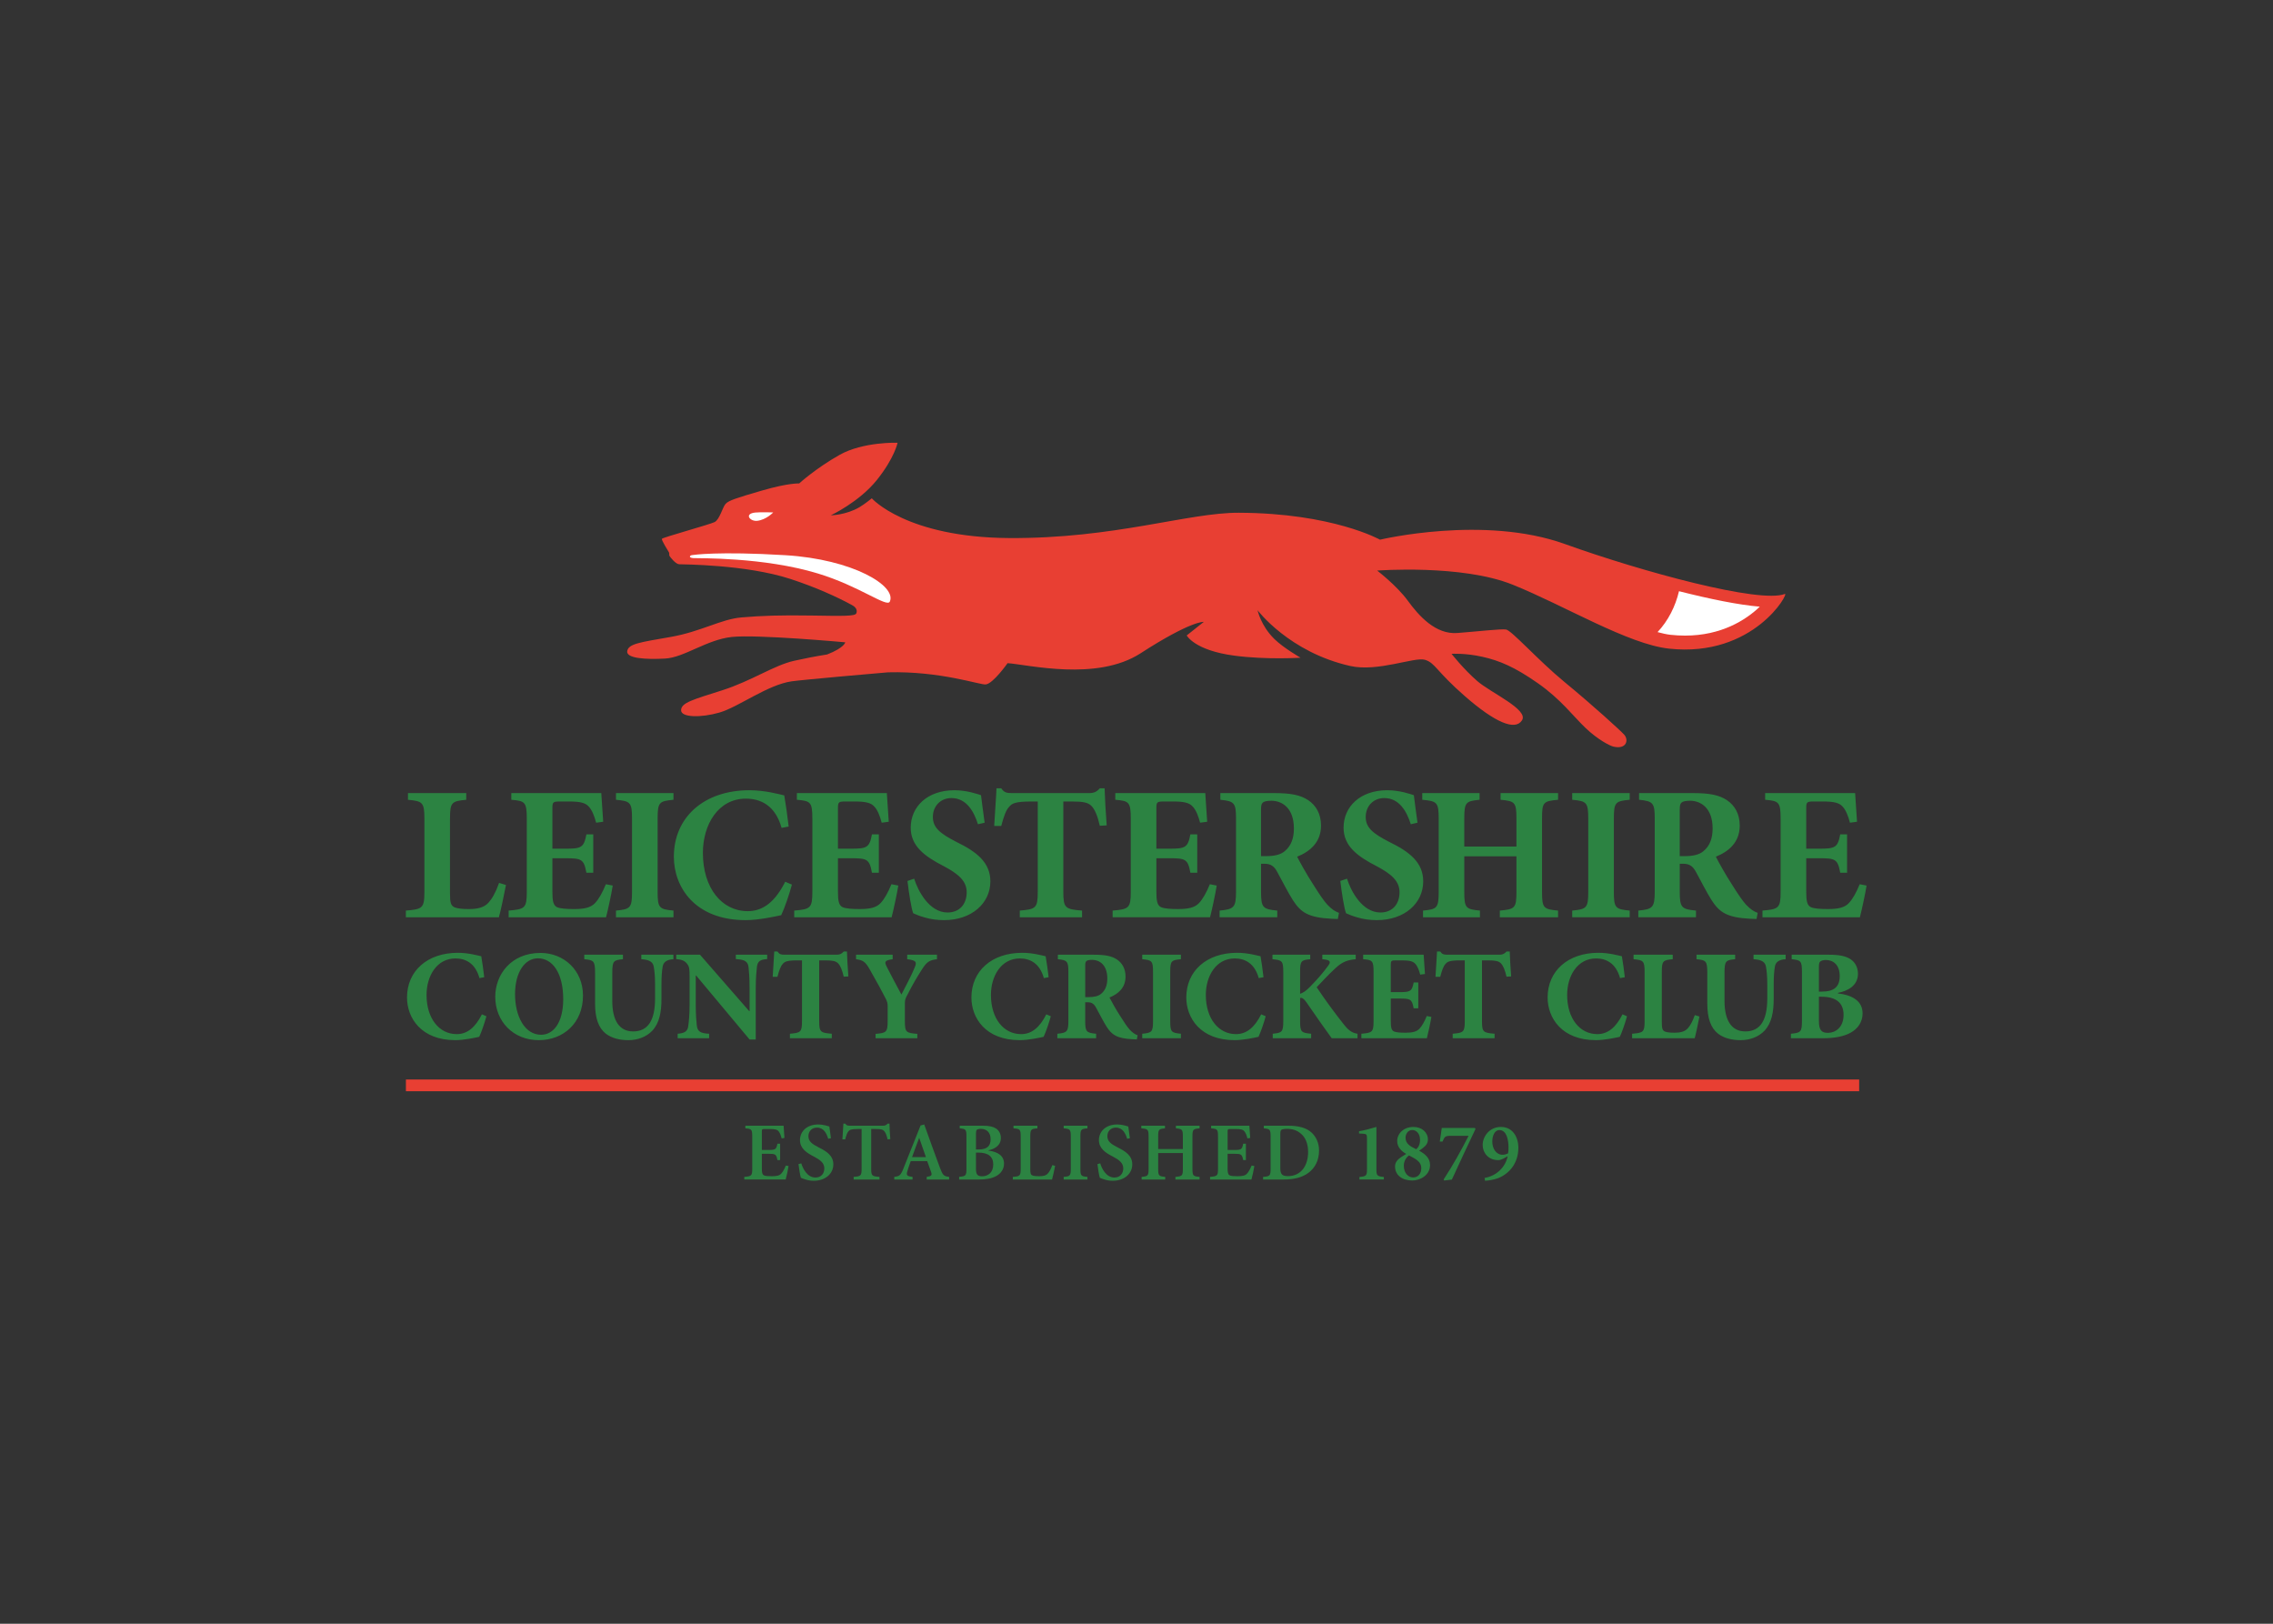 <svg clip-rule="evenodd" fill-rule="evenodd" stroke-linejoin="round" stroke-miterlimit="2" viewBox="0 0 560 400" xmlns="http://www.w3.org/2000/svg"><rect x="0" y="0" width="560" height="400" fill="#333333" stroke="none"/><g fill-rule="nonzero" transform="matrix(.851 0 0 .851 89.641 104.822)"><path d="m411.384 48.762c-7.237 2.819-41.149-6.361-63.701-14.464-23.449-8.43-53.493-1.248-53.493-1.248s-13.691-7.697-40.879-7.798c-14.693-.056-35.988 7.528-66.558 7.325-29.706-.2-39.701-11.5-39.701-11.5s-2.009 1.651-3.584 2.578c-3.897 2.288-8.284 2.342-8.284 2.342s8.173-3.799 13.316-10.198c5.145-6.402 6.021-10.811 6.021-10.811s-9.942-.352-16.807 3.52c-6.863 3.872-11.681 8.262-11.681 8.262s-3.104-.171-10.699 2.038c-7.599 2.209-9.713 2.901-10.598 3.866-.889.962-1.718 4.564-3.213 5.291s-14.988 4.431-15.22 4.825c-.232.39 1.921 3.682 2.054 3.967.133.28-.019.736.149 1.019.168.286 1.733 2.327 2.768 2.384 1.031.056 19.296.065 32.128 4.228 7.377 2.393 13.824 5.336 18.004 7.64 1.498.803 1.39 1.901 1.145 2.384-.415.819-3.974.739-12.937.596-8.964-.14-14.379.037-20.305.546-5.929.508-11.662 4.101-20.475 5.65-8.815 1.546-12.214 1.952-12.586 4.091-.368 2.143 5.39 2.463 10.938 2.171 5.546-.289 12.021-5.459 19.314-6.253 7.297-.794 32.869 1.543 32.869 1.543s-.172 1.53-5.241 3.52c-3.478.555-6.469 1.139-9.585 1.835-5.799 1.298-12.297 5.827-20.81 8.541-8.512 2.714-11.822 3.571-11.887 5.742-.064 2.168 5.812 2.235 11.135.686 5.526-1.609 13.883-8.03 20.905-9.037 2.897-.415 25.954-2.469 27.891-2.599 15.178-.393 26.52 3.669 28.255 3.504 2.143-.197 6.333-6.155 6.333-6.155 5.897.404 25.815 5.349 38.502-2.856 14.715-9.512 18.307-9.097 18.307-9.097l-4.948 3.929s2.253 4.317 13.734 5.841c9.411 1.25 19.222.606 19.222.606s-4.945-2.831-7.576-5.415c-3.987-3.914-4.818-8.272-4.876-8.335 0 0 9.13 12.154 26.841 16.143 7.96 1.794 18.584-2.682 21.605-1.793 3.019.889 3.136 3.174 11.674 10.614 8.542 7.437 14.414 10.046 16.435 6.92 2.025-3.127-9.001-7.945-12.978-11.408-3.98-3.463-7.411-7.853-7.411-7.853s3.945-.26 8.918.857c4.974 1.117 9.294 2.92 16.026 7.617 6.733 4.695 10.379 9.701 13.874 13.014 3.492 3.317 6.964 5.123 8.047 5.374 3.796.876 4.481-1.892 3.145-3.428-.965-1.101-8.881-8.345-17.426-15.374-7.503-6.177-15.235-14.89-16.819-15.1-1.587-.209-7.774.524-14.065 1.013-6.298.489-11.148-4.942-14.338-9.322-3.183-4.378-8.893-8.749-8.893-8.749s24.485-1.86 39.254 4.092c15.033 6.059 33.398 17.232 45.259 18.508 24.581 2.65 34.934-16.385 33.506-15.83" fill="#e83f33"/><path d="m113.331 25.19c1.578-.158 5.177-.028 5.177-.028s-1.971 2.111-4.593 2.422c-2.129.254-3.939-2.057-.584-2.394m38.944 25.778c-.826 1.825-8.704-4.463-20.879-8.149-15.709-4.758-34.499-4.355-35.982-4.437-1.486-.084-1.146-.838-.248-.886 0 0 7.215-1.149 26.903.046 19.492 1.184 32.253 8.881 30.205 13.42m230.226 9.853c-1.365 0-2.774-.074-4.19-.228-1.136-.124-2.425-.419-3.774-.785 3.088-3.294 5.158-7.421 6.209-11.839 8.884 2.251 17.286 3.974 23.393 4.476-3.978 3.824-11.103 8.383-21.638 8.376" fill="#fff"/><path d="m435.049 133.173c-.387 2.488-1.491 7.519-1.936 9.18h-28.201v-1.937c4.701-.387 5.253-.717 5.253-5.418v-21.235c0-4.812-.553-5.088-4.479-5.421v-1.933h26.047c.056.993.33 4.865.552 8.293l-2.047.276c-.498-1.936-1.216-3.761-2.212-4.755-.94-.996-2.432-1.384-5.53-1.384h-2.653c-2.047 0-2.266.111-2.266 1.936v11.726h3.704c4.647 0 5.418-.28 6.138-4.149h1.991v11.116h-1.991c-.72-3.983-1.437-4.202-6.138-4.202h-3.704v9.621c0 2.653.219 3.98 1.326 4.536.994.441 2.876.552 4.977.552 2.876 0 4.812-.387 6.082-1.771 1.108-1.216 2.101-2.984 3.098-5.418l1.99.388zm-31.852 9.676c-.33 0-.94-.056-1.66-.056-6.968-.333-9.068-1.882-11.336-5.364-1.438-2.266-2.933-5.253-4.536-8.186-.882-1.657-1.879-2.378-3.65-2.378h-1.05v8.075c0 4.59.498 5.088 4.7 5.476v1.933h-16.699v-1.933c4.146-.388 4.755-.885 4.755-5.476v-21.235c0-4.425-.498-4.977-4.536-5.364v-1.936h15.541c4.866 0 7.631.552 9.9 2.047 2.209 1.492 3.704 3.926 3.704 7.354 0 4.866-3.209 7.52-6.913 9.012.832 1.66 2.876 5.31 4.536 7.853 1.936 3.098 3.152 4.866 4.202 6.031 1.216 1.269 2.156 1.933 3.371 2.377l-.33 1.768zm-20.794-18.194c2.323 0 4.202-.388 5.421-1.438 1.879-1.549 2.654-3.761 2.654-6.58 0-5.917-3.428-8.018-6.526-8.018-1.381 0-2.156.222-2.489.553-.387.333-.498.886-.498 2.047v13.436zm-32.571 17.696v-1.936c4.145-.388 4.644-.774 4.644-5.418v-21.182c0-4.755-.499-5.088-4.644-5.475v-1.933h16.645v1.933c-4.149.387-4.59.72-4.59 5.475v21.182c0 4.643.441 5.031 4.59 5.418v1.936zm-4.093-34.009c-4.314.388-4.644.72-4.644 5.418v21.292c0 4.644.441 4.977 4.644 5.364v1.936h-16.868v-1.936c4.371-.387 4.812-.72 4.812-5.421v-10.285h-15.096v10.285c0 4.701.44 5.034 4.532 5.421v1.936h-16.477v-1.936c4.038-.387 4.533-.72 4.533-5.421v-21.235c0-4.698-.495-5.031-4.755-5.419v-1.936h16.591v1.936c-3.984.388-4.425.721-4.425 5.419v8.128h15.097v-8.128c0-4.698-.441-5.031-4.59-5.419v-1.936h16.645v1.936zm-42.637 7.078c-1.108-3.485-3.209-7.576-7.688-7.576-3.094 0-5.364 2.269-5.364 5.475 0 3.041 1.993 4.755 6.859 7.243 5.806 2.822 9.786 5.917 9.786 11.392 0 6.304-5.361 11.227-13.436 11.227-1.99 0-3.926-.276-5.586-.774-1.549-.441-2.6-.886-3.317-1.216-.553-1.384-1.273-6.028-1.66-9.348l1.936-.663c1.105 3.539 4.368 9.79 9.678 9.79 3.374 0 5.529-2.324 5.529-5.863 0-3.263-2.435-5.307-6.58-7.519-5.64-2.876-9.623-5.863-9.623-11.17 0-6.085 4.812-10.839 12.664-10.839 3.539 0 6.691 1.105 7.688 1.438.219 2.047.606 4.532 1.05 7.963l-1.936.442zm-21.125 27.429c-.33 0-.939-.056-1.66-.056-6.967-.334-9.069-1.882-11.335-5.365-1.438-2.266-2.933-5.253-4.536-8.186-.883-1.657-1.879-2.377-3.65-2.377h-1.051v8.075c0 4.59.499 5.088 4.701 5.475v1.933h-16.699v-1.933c4.145-.387 4.755-.885 4.755-5.475v-21.235c0-4.425-.499-4.977-4.536-5.364v-1.937h15.541c4.866 0 7.631.553 9.899 2.048 2.21 1.491 3.705 3.926 3.705 7.354 0 4.866-3.209 7.519-6.913 9.011.832 1.66 2.875 5.311 4.535 7.853 1.933 3.098 3.152 4.866 4.203 6.031 1.215 1.27 2.155 1.933 3.371 2.378l-.33 1.768zm-20.794-18.195c2.324 0 4.203-.387 5.422-1.437 1.879-1.549 2.653-3.762 2.653-6.58 0-5.917-3.428-8.018-6.526-8.018-1.381 0-2.155.222-2.488.552-.388.334-.499.886-.499 2.048v13.435zm-14.267 8.518c-.387 2.488-1.492 7.519-1.936 9.179h-28.201v-1.936c4.701-.387 5.253-.717 5.253-5.418v-21.235c0-4.812-.553-5.088-4.479-5.422v-1.933h26.047c.056.994.329 4.866.552 8.294l-2.047.276c-.499-1.936-1.216-3.761-2.213-4.755-.939-.997-2.431-1.384-5.529-1.384h-2.653c-2.048 0-2.267.111-2.267 1.936v11.725h3.705c4.646 0 5.418-.279 6.138-4.148h1.99v11.116h-1.99c-.72-3.983-1.438-4.202-6.138-4.202h-3.705v9.621c0 2.653.219 3.98 1.327 4.536.994.441 2.876.552 4.977.552 2.876 0 4.812-.388 6.082-1.771 1.107-1.216 2.101-2.984 3.098-5.418l1.99.387zm-33.843-17.309c-.664-2.876-1.438-4.755-2.435-5.751-.994-.994-2.377-1.273-5.64-1.273h-2.489v26.158c0 4.701.555 5.034 5.421 5.418v1.936h-18.029v-1.936c4.647-.384 5.199-.717 5.199-5.418v-26.158h-1.882c-4.59 0-5.583.555-6.358 1.495-.939.939-1.603 2.818-2.323 5.583h-2.044c.219-4.034.552-8.071.663-10.893h1.381c.832 1.219 1.549 1.384 3.152 1.384h22.231c1.438 0 2.212-.334 3.152-1.384h1.383c.056 2.323.33 7.189.607 10.728l-1.99.111zm-35.282-.442c-1.104-3.485-3.206-7.576-7.687-7.576-3.095 0-5.365 2.269-5.365 5.475 0 3.041 1.994 4.755 6.86 7.243 5.805 2.822 9.785 5.917 9.785 11.393 0 6.303-5.364 11.226-13.435 11.226-1.991 0-3.927-.276-5.587-.774-1.549-.441-2.6-.886-3.317-1.216-.552-1.384-1.273-6.028-1.66-9.347l1.936-.664c1.108 3.539 4.368 9.79 9.678 9.79 3.374 0 5.529-2.324 5.529-5.863 0-3.263-2.431-5.307-6.58-7.519-5.64-2.876-9.623-5.863-9.623-11.17 0-6.085 4.812-10.839 12.664-10.839 3.54 0 6.691 1.105 7.688 1.438.219 2.047.607 4.533 1.051 7.963l-1.937.442zm-23.06 17.751c-.388 2.489-1.492 7.519-1.937 9.18h-28.201v-1.936c4.701-.388 5.253-.718 5.253-5.419v-21.235c0-4.812-.552-5.088-4.479-5.421v-1.933h26.047c.056.993.33 4.866.552 8.293l-2.047.276c-.498-1.936-1.216-3.761-2.212-4.755-.94-.996-2.432-1.383-5.53-1.383h-2.653c-2.047 0-2.266.11-2.266 1.936v11.725h3.704c4.644 0 5.418-.28 6.139-4.149h1.99v11.117h-1.99c-.721-3.984-1.438-4.203-6.139-4.203h-3.704v9.621c0 2.654.219 3.98 1.326 4.536.994.442 2.876.552 4.977.552 2.876 0 4.812-.387 6.082-1.771 1.108-1.215 2.101-2.983 3.098-5.418l1.99.388zm-30.802-.277c-.72 2.711-2.155 6.914-3.098 8.85-1.438.33-6.523 1.438-10.285 1.438-14.712 0-20.794-9.571-20.794-18.362 0-11.392 8.682-19.244 21.899-19.244 4.479 0 8.573 1.161 10.065 1.495.499 3.04.885 5.586 1.273 9.014l-2.047.388c-1.825-6.526-6.082-8.462-10.341-8.462-8.018 0-12.443 7.522-12.443 15.705 0 10.176 5.475 16.867 12.998 16.867 4.59 0 8.018-2.932 10.837-8.516l1.936.828zm-50.931 9.457v-1.936c4.148-.387 4.644-.774 4.644-5.418v-21.182c0-4.754-.495-5.088-4.644-5.475v-1.933h16.644v1.933c-4.148.388-4.589.72-4.589 5.475v21.182c0 4.644.441 5.031 4.589 5.418v1.936zm-.94-9.179c-.388 2.488-1.492 7.519-1.937 9.179h-28.201v-1.936c4.701-.387 5.253-.717 5.253-5.418v-21.235c0-4.812-.552-5.088-4.478-5.422v-1.933h26.046c.056.994.33 4.866.552 8.294l-2.047.276c-.498-1.936-1.216-3.761-2.212-4.755-.94-.997-2.432-1.384-5.529-1.384h-2.654c-2.047 0-2.266.111-2.266 1.936v11.726h3.704c4.644 0 5.418-.28 6.139-4.149h1.99v11.116h-1.99c-.721-3.983-1.438-4.202-6.139-4.202h-3.704v9.621c0 2.653.219 3.98 1.326 4.536.994.441 2.876.552 4.978.552 2.875 0 4.808-.388 6.081-1.771 1.108-1.216 2.101-2.984 3.098-5.418zm-30.914-.166c-.441 2.377-1.603 7.853-2.047 9.345h-26.929v-1.936c4.812-.384 5.364-.718 5.364-5.418v-21.182c0-4.755-.552-5.085-4.758-5.472v-1.936h16.868v1.936c-4.203.388-4.701.717-4.701 5.472v21.622c0 2.6.221 3.539 1.326 4.038.997.387 2.435.498 4.149.498 2.377 0 4.368-.387 5.698-1.879.993-1.108 2.044-2.876 3.04-5.697z" fill="#2c8342"/><path d="m426.754 164.388c4.313.521 7.141 2.27 7.141 5.803 0 2.491-1.377 4.424-3.46 5.576-1.898 1.08-4.761 1.6-7.846 1.6h-9.447v-1.301c2.863-.26 3.197-.521 3.197-3.682v-14.207c0-3.197-.334-3.422-2.974-3.682v-1.302h10.859c2.863 0 4.723.372 6.139 1.267 1.374.891 2.193 2.415 2.193 4.237 0 3.571-3.127 5.022-5.802 5.542zm-4.651-.521c3.571 0 5.171-1.412 5.171-4.5 0-3.384-2.009-4.647-4.018-4.647-.855 0-1.448.26-1.673.482-.26.26-.334.819-.334 1.6v7.066h.854zm-.853 8.444c0 2.752.743 3.533 2.714 3.495 2.082-.038 4.425-1.562 4.425-5.206 0-3.498-2.194-5.244-6.396-5.244h-.743zm-9.629-17.816c-2.009.11-2.939.891-3.124 2.196-.187 1.152-.336 2.527-.336 5.168v4.053c0 3.942-.593 7.065-2.676 9.297-1.711 1.787-4.24 2.717-6.881 2.717-2.454 0-4.796-.521-6.583-1.898-2.082-1.673-3.085-4.425-3.085-8.777v-8.776c0-3.498-.372-3.72-3.124-3.981v-1.301h11.192v1.301c-2.714.26-3.085.483-3.085 3.981v8.106c0 5.58 2.006 8.815 6.024 8.815 4.425 0 6.358-3.349 6.358-9.557v-3.981c0-2.64-.185-4.053-.372-5.167-.222-1.305-1.076-2.047-3.606-2.197v-1.301h9.297v1.301zm-24.954 16.587c-.298 1.599-1.079 5.281-1.378 6.285h-18.111v-1.302c3.238-.26 3.609-.482 3.609-3.644v-14.245c0-3.196-.372-3.422-3.199-3.682v-1.301h11.344v1.301c-2.828.26-3.162.485-3.162 3.682v14.543c0 1.746.149 2.381.892 2.714.67.26 1.638.334 2.79.334 1.6 0 2.936-.26 3.831-1.264.67-.742 1.375-1.933 2.044-3.831l1.34.409zm-20.973-.075c-.482 1.822-1.45 4.65-2.082 5.952-.968.221-4.39.965-6.92.965-9.89 0-13.982-6.434-13.982-12.347 0-7.66 5.838-12.941 14.729-12.941 3.012 0 5.764.781 6.767 1.003.336 2.047.597 3.758.857 6.062l-1.378.26c-1.228-4.386-4.091-5.691-6.954-5.691-5.393 0-8.367 5.06-8.367 10.563 0 6.844 3.682 11.345 8.739 11.345 3.088 0 5.393-1.972 7.291-5.73l1.301.559zm-34.881-11.454c-.447-1.933-.968-3.2-1.635-3.87-.672-.666-1.599-.853-3.796-.853h-1.673v17.59c0 3.162.372 3.384 3.644 3.644v1.302h-12.122v-1.302c3.123-.26 3.495-.482 3.495-3.644v-17.59h-1.264c-3.088 0-3.758.372-4.278 1.003-.632.632-1.077 1.898-1.562 3.758h-1.374c.149-2.717.371-5.431.444-7.326h.93c.559.816 1.041.927 2.12.927h14.95c.969 0 1.489-.221 2.121-.927h.929c.038 1.562.223 4.834.409 7.215l-1.339.074zm-21.755 11.641c-.26 1.672-1.003 5.059-1.302 6.173h-18.968v-1.301c3.161-.26 3.532-.483 3.532-3.644v-14.284c0-3.234-.371-3.422-3.012-3.644v-1.301h17.518c.037.67.221 3.272.371 5.58l-1.374.184c-.336-1.301-.819-2.526-1.489-3.196-.631-.67-1.638-.93-3.72-.93h-1.784c-1.377 0-1.526.075-1.526 1.301v7.885h2.491c3.127 0 3.647-.187 4.13-2.79h1.339v7.475h-1.339c-.483-2.679-.968-2.828-4.13-2.828h-2.491v6.472c0 1.787.149 2.679.895 3.05.67.298 1.933.372 3.345.372 1.934 0 3.238-.26 4.092-1.19.742-.817 1.412-2.01 2.082-3.644l1.339.26zm-28.857 6.173c-1.6-2.193-4.685-6.545-7.326-10.414-.78-1.114-1.266-1.339-1.822-1.263v6.694c0 3.199.334 3.422 3.197 3.682v1.301h-11.12v-1.301c2.679-.26 3.051-.483 3.051-3.682v-14.207c0-3.2-.337-3.422-3.127-3.682v-1.302h10.935v1.302c-2.641.26-2.936.482-2.936 3.682v6.323c.78-.223 1.71-.819 2.824-1.972 2.492-2.529 3.981-4.351 5.209-6.024.892-1.152.816-1.711-.93-1.933l-.67-.075v-1.301h9.668v1.301c-2.304.223-3.831.67-5.875 2.603-2.193 2.009-3.758 3.793-5.431 5.504 2.381 3.571 5.133 7.329 7.812 10.712 1.523 1.933 2.526 2.53 4.015 2.752v1.302h-7.475zm-19.112-6.359c-.483 1.822-1.451 4.65-2.082 5.951-.969.222-4.39.965-6.92.965-9.891 0-13.982-6.434-13.982-12.347 0-7.659 5.837-12.941 14.728-12.941 3.012 0 5.764.781 6.767 1.003.336 2.048.597 3.758.857 6.063l-1.377.26c-1.229-4.387-4.092-5.691-6.955-5.691-5.393 0-8.366 5.059-8.366 10.563 0 6.843 3.682 11.344 8.738 11.344 3.089 0 5.393-1.971 7.291-5.729l1.302.559zm-35.739 6.359v-1.301c2.79-.26 3.123-.521 3.123-3.644v-14.245c0-3.2-.334-3.422-3.123-3.682v-1.302h11.195v1.302c-2.79.26-3.089.482-3.089 3.682v14.245c0 3.123.299 3.384 3.089 3.644v1.301zm-1.56.335c-.222 0-.631-.038-1.117-.038-4.685-.221-6.098-1.263-7.621-3.605-.968-1.527-1.971-3.533-3.051-5.504-.596-1.117-1.266-1.6-2.456-1.6h-.705v5.431c0 3.085.334 3.422 3.162 3.682v1.301h-11.234v-1.301c2.79-.26 3.2-.597 3.2-3.682v-14.284c0-2.974-.336-3.346-3.05-3.606v-1.301h10.452c3.273 0 5.133.372 6.657 1.374 1.488 1.006 2.491 2.641 2.491 4.945 0 3.276-2.158 5.06-4.65 6.063.559 1.117 1.936 3.571 3.051 5.282 1.301 2.082 2.12 3.272 2.828 4.053.815.857 1.45 1.301 2.266 1.6l-.222 1.19zm-13.984-12.236c1.565 0 2.828-.26 3.647-.965 1.263-1.041 1.784-2.53 1.784-4.428 0-3.98-2.305-5.393-4.387-5.393-.93 0-1.45.149-1.676.372-.26.226-.333.596-.333 1.378v9.036zm-10.93 5.542c-.483 1.822-1.451 4.65-2.082 5.951-.968.222-4.39.965-6.917.965-9.893 0-13.984-6.434-13.984-12.347 0-7.659 5.84-12.94 14.728-12.94 3.012 0 5.764.78 6.767 1.002.337 2.048.598 3.759.858 6.063l-1.378.26c-1.225-4.387-4.091-5.691-6.954-5.691-5.393 0-8.368 5.059-8.368 10.563 0 6.843 3.682 11.344 8.739 11.344 3.088 0 5.393-1.971 7.291-5.729l1.301.559zm-32.948-16.513c-2.342.259-3.085.929-4.463 3.123-1.377 2.196-2.38 3.796-4.164 7.291-.559 1.003-.67 1.412-.67 2.565v4.761c0 3.383.26 3.609 3.606 3.869v1.263h-12.087v-1.263c3.162-.26 3.498-.486 3.498-3.869v-4.127c0-.929-.149-1.304-.485-2.047-1.003-2.009-2.378-4.501-4.609-8.443-1.378-2.454-2.009-2.825-4.057-3.124v-1.301h10.602v1.301c-2.418.337-2.38.781-1.749 2.121 1.302 2.603 2.829 5.354 4.276 8.106 1.079-2.12 2.977-5.615 3.869-7.884.594-1.486.558-2.006-2.193-2.343v-1.301h8.627v1.301zm-26.997 5.058c-.447-1.933-.968-3.2-1.637-3.869-.667-.667-1.597-.854-3.793-.854h-1.673v17.591c0 3.161.372 3.383 3.644 3.643v1.302h-12.123v-1.302c3.124-.259 3.495-.482 3.495-3.643v-17.591h-1.263c-3.089 0-3.759.372-4.279 1.003-.632.632-1.079 1.898-1.562 3.758h-1.377c.149-2.717.374-5.431.447-7.325h.93c.559.815 1.041.927 2.12.927h14.95c.968 0 1.489-.222 2.121-.927h.929c.038 1.561.223 4.834.409 7.214l-1.339.075zm-22.162-5.095c-2.009.111-2.79.631-2.974 2.307-.115 1.153-.336 2.898-.336 6.209v14.765h-1.784l-15.471-18.521h-.115v8.329c0 3.272.188 4.948.299 6.062.187 1.638.819 2.343 3.57 2.457v1.301h-9.112v-1.301c2.082-.149 2.939-.746 3.088-2.346.149-1.225.372-2.901.372-6.173v-7.736c0-2.453-.037-3.123-.743-4.015-.708-.892-1.527-1.19-3.123-1.339v-1.264h6.878l14.245 16.324h.111v-6.545c0-3.31-.187-5.056-.298-6.135-.184-1.6-.93-2.232-3.682-2.381v-1.263h9.075v1.263zm-27.146.037c-2.009.111-2.939.892-3.123 2.196-.187 1.153-.337 2.527-.337 5.168v4.053c0 3.942-.593 7.066-2.675 9.297-1.711 1.787-4.241 2.717-6.882 2.717-2.453 0-4.796-.521-6.583-1.898-2.082-1.673-3.085-4.425-3.085-8.777v-8.776c0-3.498-.372-3.72-3.124-3.98v-1.302h11.192v1.302c-2.714.26-3.085.482-3.085 3.98v8.106c0 5.581 2.006 8.815 6.024 8.815 4.425 0 6.361-3.349 6.361-9.557v-3.98c0-2.641-.187-4.054-.374-5.168-.222-1.304-1.076-2.047-3.606-2.196v-1.302h9.296v1.302zm-26.18 10.525c0 8.034-5.764 12.906-12.794 12.906-7.438 0-12.608-5.469-12.608-12.572 0-6.396 4.577-12.68 13.093-12.68 6.767 0 12.309 5.022 12.309 12.347m-19.673-.41c0 6.396 2.79 11.753 7.549 11.753 3.532 0 6.399-3.459 6.399-10.303 0-7.402-2.978-11.827-7.329-11.827-3.717 0-6.618 3.942-6.618 10.376m-8.291 6.397c-.483 1.822-1.451 4.65-2.082 5.952-.968.221-4.39.965-6.917.965-9.894 0-13.984-6.434-13.984-12.347 0-7.659 5.84-12.941 14.728-12.941 3.012 0 5.764.781 6.767 1.003.337 2.047.597 3.758.857 6.062l-1.377.26c-1.225-4.386-4.091-5.691-6.955-5.691-5.392 0-8.366 5.06-8.366 10.563 0 6.844 3.682 11.345 8.738 11.345 3.089 0 5.393-1.971 7.291-5.729l1.302.559z" fill="#2c8342"/><path d="m12.179 189.316h420.724v3.396h-420.724z" fill="#e83f33"/><path d="m329.209 203.05c3.282 0 5.031 2.78 5.031 6.037 0 4.361-2.514 7.431-5.821 8.773-1.08.429-2.924.74-3.835.765l-.12-.816c3.498-.597 6.015-3.114 6.685-6.279l-1.317.72c-.575.289-.981.407-1.413.407-2.755 0-4.507-1.965-4.507-4.479 0-2.181 1.822-5.129 5.272-5.129h.028zm-.454.911c-1.485 0-2.063 1.822-2.063 3.308 0 2.06 1.127 3.834 2.971 3.834.673 0 1.222-.216 1.606-.432.095-.625.121-1.199.121-1.701 0-2.276-.6-5.009-2.612-5.009h-.019zm-6.917-.336c-2.276 4.84-4.625 9.754-6.853 14.665l-2.206.263-.168-.311c2.71-4.145 5.202-8.627 7.214-12.626h-5.129c-1.606 0-1.797.19-2.419 1.676h-.79c.286-1.676.429-2.924.575-3.955h9.56l.216.289zm-17.978-.575c2.47 0 4.193 1.581 4.193 3.644 0 .67-.238 1.317-.742 1.819-.312.311-.816.767-1.797 1.415 1.654.911 3.161 2.06 3.161 4.168 0 2.923-2.897 4.456-5.126 4.456-2.948 0-5.008-1.555-5.008-4.047 0-1.126.574-1.726 1.031-2.158.429-.384 1.438-1.054 2.203-1.486-1.438-.816-2.612-1.99-2.612-3.739 0-2.18 1.895-4.072 4.672-4.072h.028zm-.074 14.616c1.39 0 2.374-1.054 2.348-2.729-.018-1.753-1.39-2.518-3.545-3.644-.864.6-1.511 1.701-1.511 2.971 0 2.275 1.416 3.402 2.685 3.402zm-.264-13.731c-1.244 0-1.94 1.153-1.94 2.229 0 1.701 1.292 2.494 3.092 3.332.549-.457 1.101-1.269 1.101-2.685 0-2.038-1.247-2.876-2.228-2.876h-.027zm-15.289 14.331v-.743c1.99-.143 2.181-.431 2.181-2.155v-8.891c0-1.247-.095-1.39-1.102-1.463l-1.2-.074v-.648c1.559-.264 3.213-.695 5.035-1.247v12.319c0 1.676.165 2.012 2.155 2.155v.743h-7.069zm-20.635-15.577c3.019 0 5.32.6 6.853 2.06 1.174 1.127 2.085 2.854 2.085 5.104 0 2.901-1.152 5.009-2.996 6.424-1.774 1.365-4.241 1.988-7.212 1.988h-5.992v-.765c1.964-.147 2.18-.314 2.18-2.349v-9.348c0-2.034-.216-2.177-1.965-2.345v-.768h7.047zm-2.276 12.294c0 1.749.527 2.301 2.203 2.301 3.691 0 5.847-2.875 5.847-6.999 0-2.348-.765-4.288-2.181-5.367-1.006-.886-2.323-1.317-3.952-1.317-.936 0-1.463.168-1.653.311-.194.216-.264.552-.264 1.343v9.729zm-7.515-.623c-.143.984-.623 3.187-.838 3.904h-11.982v-.765c2.085-.169 2.301-.336 2.301-2.323v-9.348c0-2.107-.216-2.228-1.99-2.371v-.768h11.071c.028.479.143 2.133.239 3.549l-.813.117c-.216-.907-.505-1.603-.886-2.06-.383-.479-1.031-.647-2.517-.647h-1.415c-.838 0-.911.046-.911.816v5.247h1.847c2.107 0 2.349-.143 2.66-1.819h.79v4.742h-.79c-.311-1.701-.575-1.819-2.638-1.819h-1.869v4.263c0 1.152.121 1.727.577 1.965.454.241 1.292.266 2.298.266 1.463 0 2.232-.168 2.781-.793.457-.502.886-1.292 1.295-2.298zm-15.857-10.903c-1.892.168-2.06.311-2.06 2.323v9.395c0 2.035.19 2.156 2.06 2.324v.767h-6.996v-.767c1.965-.169 2.156-.312 2.156-2.324v-4.577h-7.142v4.577c0 2.013.193 2.156 2.037 2.324v.767h-6.83v-.767c1.8-.169 2.015-.289 2.015-2.324v-9.395c0-2.035-.216-2.155-2.11-2.323v-.768h6.852v.768c-1.771.168-1.964.311-1.964 2.323v3.666h7.142v-3.666c0-2.012-.191-2.155-2.013-2.323v-.768h6.853zm-20.967 3.019c-.454-1.511-1.269-3.234-3.26-3.234-1.533 0-2.466 1.101-2.466 2.469 0 1.485.981 2.25 3.019 3.282 2.276 1.127 4.193 2.396 4.193 4.888 0 2.66-2.254 4.745-5.657 4.745-.907 0-1.723-.146-2.371-.361-.647-.19-1.079-.359-1.364-.501-.217-.575-.528-2.613-.695-3.955l.812-.216c.431 1.485 1.727 4.097 4.076 4.097 1.606 0 2.586-1.053 2.586-2.659 0-1.534-1.149-2.419-2.945-3.378-2.133-1.079-4.098-2.349-4.098-4.793 0-2.517 1.987-4.529 5.294-4.529 1.365 0 2.613.406 3.213.6.095.86.237 1.892.453 3.377l-.79.169zm-18.374 11.79v-.768c1.845-.142 2.06-.311 2.06-2.345v-9.348c0-2.035-.216-2.203-2.06-2.349v-.765h6.879v.765c-1.848.147-2.038.314-2.038 2.349v9.348c0 2.034.19 2.202 2.038 2.345v.768zm-2.48-3.954c-.19.912-.67 3.282-.885 3.955h-11.36v-.768c2.063-.142 2.276-.311 2.276-2.348v-9.346c0-2.059-.191-2.205-2.082-2.348v-.768h6.922v.768c-1.844.142-2.06.289-2.06 2.348v9.393c0 1.199.095 1.653.575 1.869.432.194 1.127.242 1.965.242 1.152 0 1.99-.147 2.542-.794.454-.479.887-1.245 1.292-2.419l.816.216zm-19.275-4.409c2.635.336 4.482 1.438 4.482 3.761 0 1.606-.889 2.854-2.254 3.596-1.222.696-2.971 1.007-4.935 1.007h-5.799v-.79c1.917-.147 2.107-.314 2.107-2.327v-9.345c0-2.038-.168-2.181-1.939-2.349v-.765h6.685c1.822 0 2.97.264 3.834.813.864.577 1.39 1.583 1.39 2.732 0 2.276-1.965 3.235-3.571 3.571v.095zm-2.898-.337c2.444 0 3.498-.958 3.498-2.945 0-1.99-1.152-3.019-2.828-3.019-.553 0-.984.118-1.149.264-.194.165-.264.501-.264 1.101v4.6h.743zm-.742 5.536c0 1.749.453 2.254 1.844 2.228 1.558-.018 3.161-1.006 3.161-3.425 0-2.323-1.507-3.427-4.313-3.427h-.692zm-14.26 3.164v-.768c1.438-.212 1.606-.453 1.248-1.485-.264-.79-.673-1.917-1.105-3.066h-4.767c-.312.864-.648 1.796-.934 2.755-.409 1.295-.288 1.606 1.461 1.796v.768h-5.295v-.768c1.555-.19 1.87-.431 2.682-2.491l4.936-12.389 1.057-.286c1.508 4.168 3.019 8.482 4.574 12.604.794 2.108 1.104 2.397 2.638 2.562v.767h-6.495zm-2.15-12.005h-.051c-.718 1.845-1.365 3.714-2.035 5.511h4.003zm-9.174.383c-.289-1.222-.575-1.939-.959-2.371-.406-.479-.933-.625-2.492-.625h-1.295v11.529c0 1.987.217 2.181 2.397 2.324v.765h-7.475v-.765c2.085-.143 2.301-.337 2.301-2.324v-11.529h-1.057c-1.987 0-2.444.241-2.777.695-.362.406-.625 1.174-.911 2.301h-.817c.095-1.628.239-3.307.289-4.551h.549c.361.548.673.597 1.343.597h9.586c.622 0 .911-.143 1.317-.597h.552c0 1.028.118 3.018.238 4.478l-.79.075zm-17.193-.167c-.456-1.511-1.269-3.235-3.259-3.235-1.534 0-2.467 1.102-2.467 2.47 0 1.485.981 2.25 3.019 3.282 2.276 1.127 4.193 2.396 4.193 4.888 0 2.66-2.254 4.745-5.656 4.745-.908 0-1.724-.146-2.371-.361-.648-.19-1.08-.359-1.365-.502-.216-.575-.527-2.612-.695-3.955l.812-.216c.431 1.486 1.727 4.098 4.076 4.098 1.606 0 2.587-1.054 2.587-2.66 0-1.533-1.149-2.419-2.946-3.377-2.133-1.079-4.098-2.349-4.098-4.793 0-2.517 1.987-4.529 5.295-4.529 1.364 0 2.612.406 3.212.6.095.86.237 1.891.454 3.377zm-11.475 7.883c-.143.984-.623 3.187-.838 3.904h-11.982v-.764c2.085-.169 2.301-.337 2.301-2.324v-9.347c0-2.108-.216-2.229-1.99-2.371v-.768h11.071c.028.479.143 2.133.242 3.549l-.816.117c-.217-.907-.505-1.603-.886-2.06-.383-.479-1.031-.648-2.517-.648h-1.415c-.838 0-.908.047-.908.817v5.246h1.845c2.107 0 2.348-.142 2.66-1.818h.79v4.742h-.79c-.312-1.702-.575-1.819-2.638-1.819h-1.867v4.263c0 1.152.118 1.726.575 1.965.454.241 1.292.266 2.298.266 1.463 0 2.232-.169 2.781-.794.456-.501.889-1.292 1.295-2.298l.79.143z" fill="#2c8342"/></g></svg>